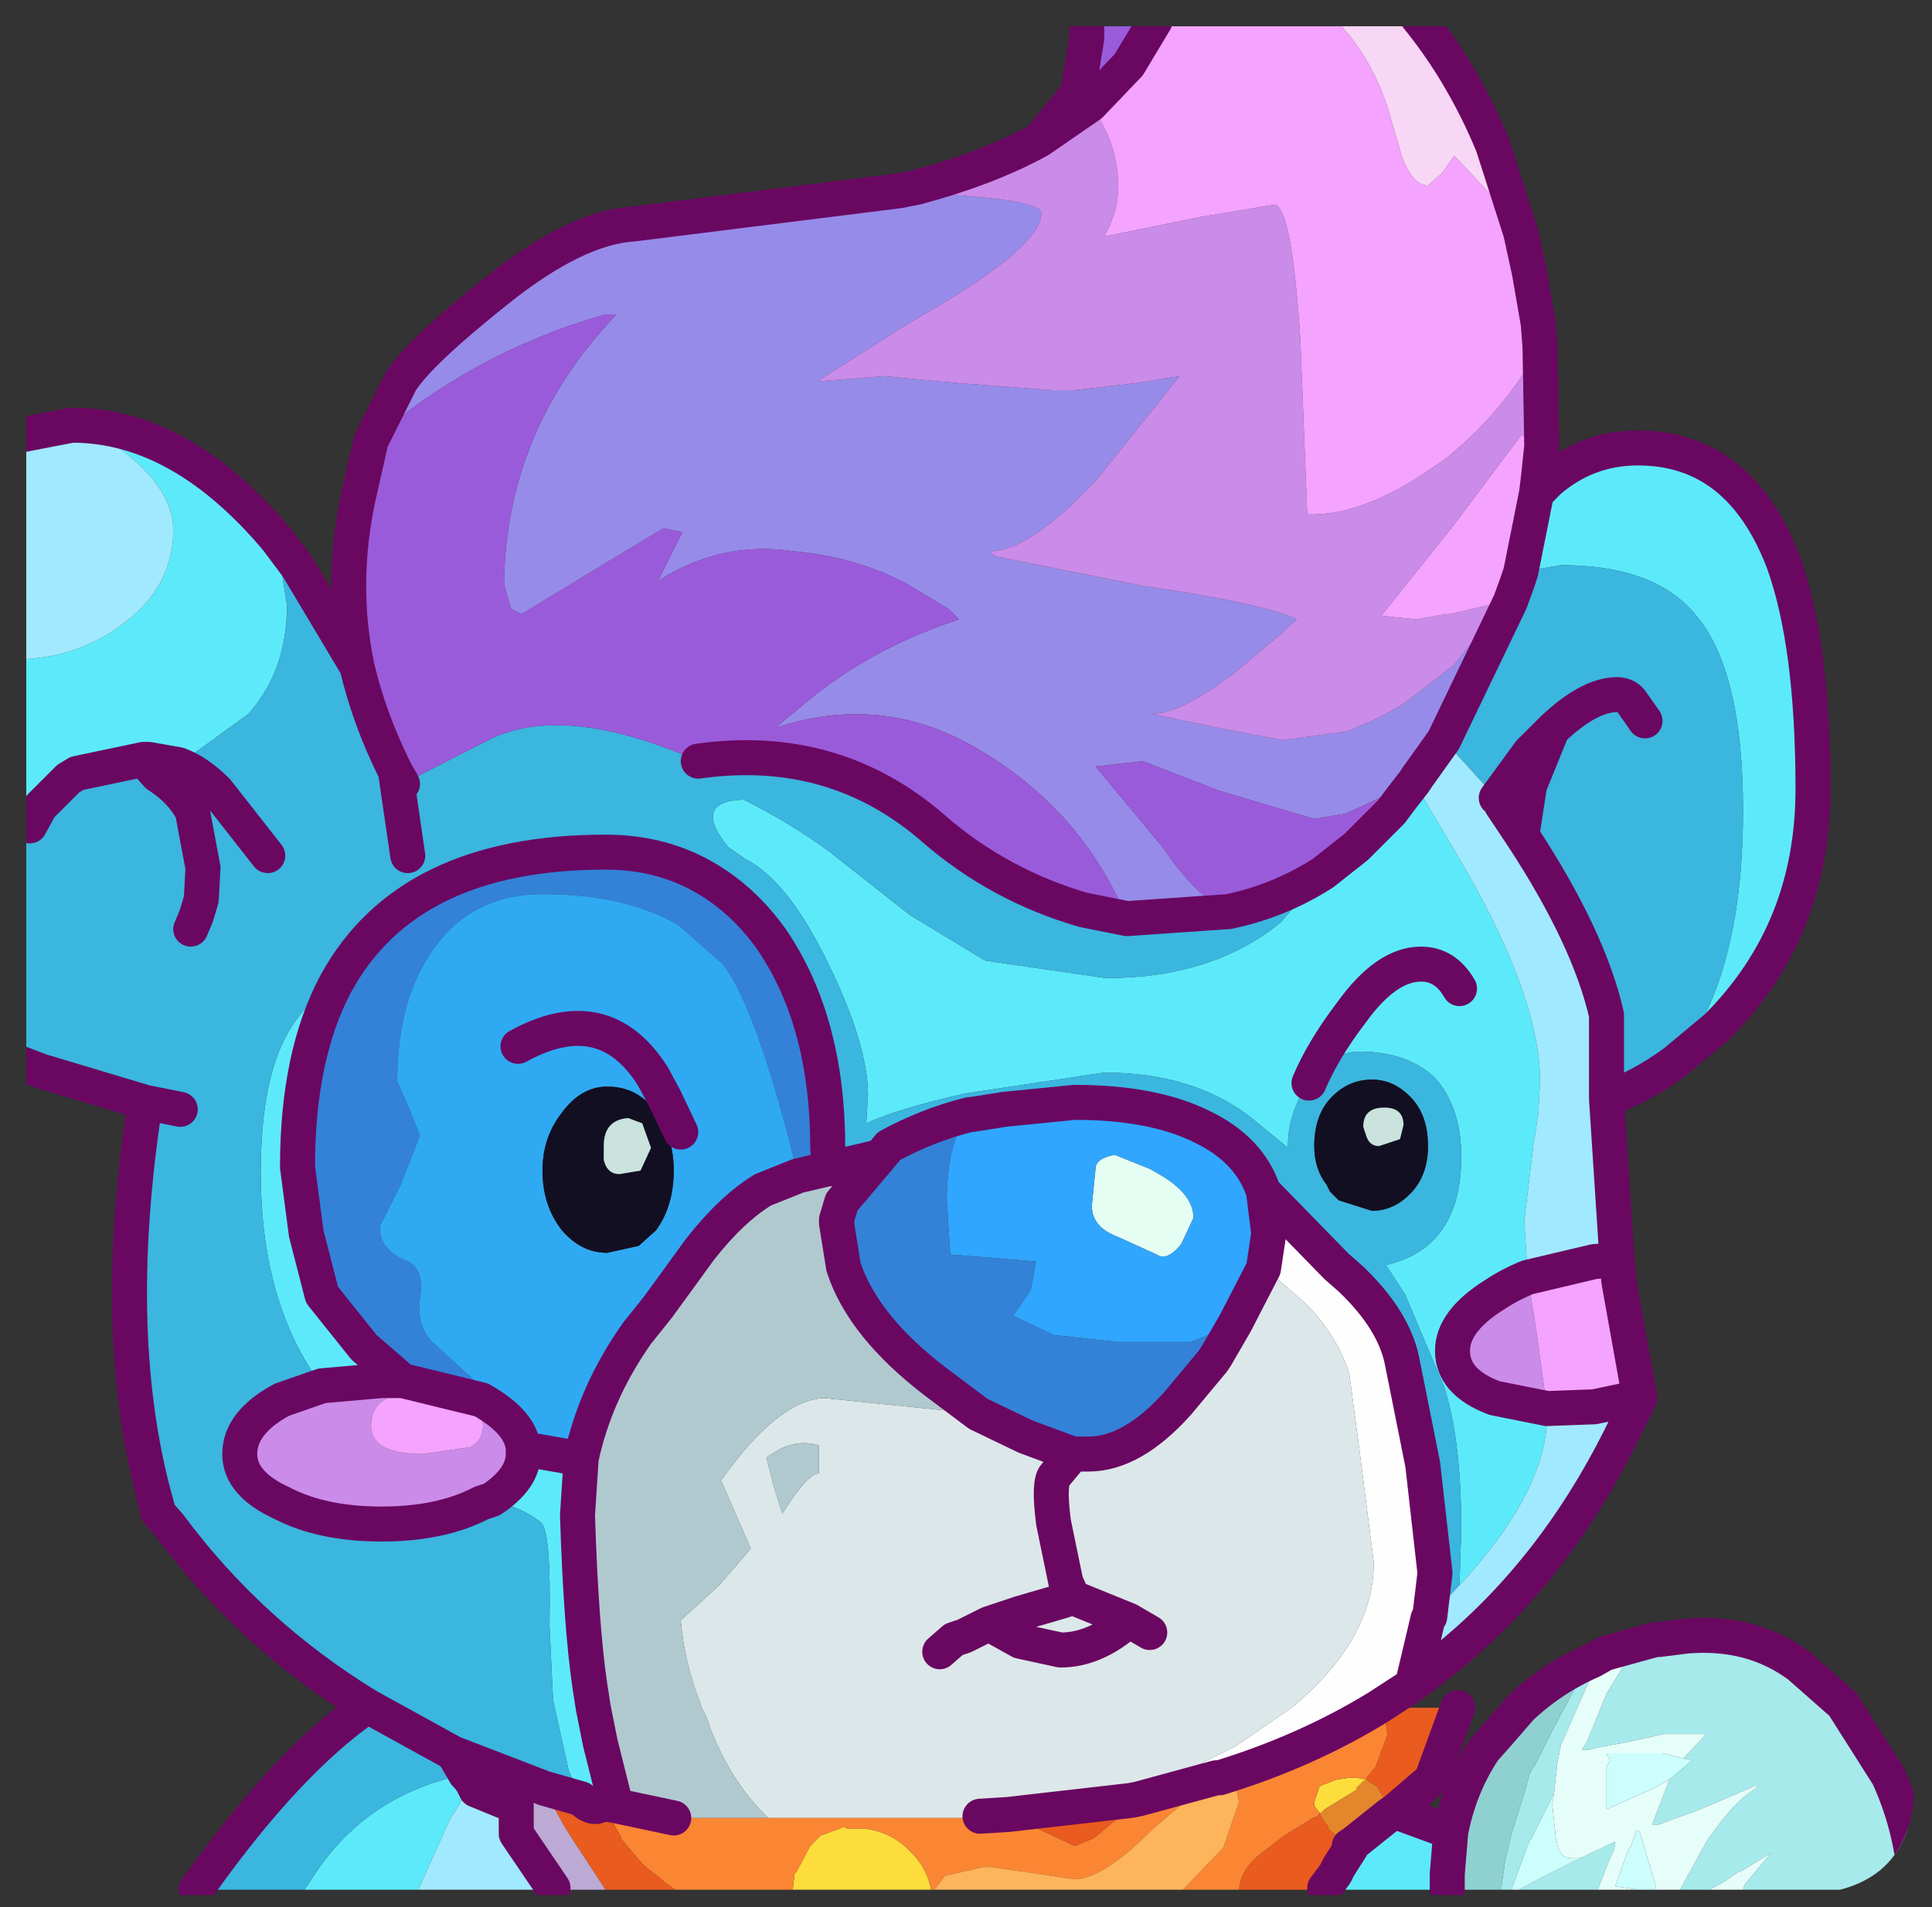 <?xml version="1.0" encoding="UTF-8" standalone="no"?>
<svg xmlns:ffdec="https://www.free-decompiler.com/flash" xmlns:xlink="http://www.w3.org/1999/xlink" ffdec:objectType="frame" height="54.5px" width="55.2px" xmlns="http://www.w3.org/2000/svg">
  <rect width="100%" height="100%" fill="#333333" stroke="none"/>
  <g transform="matrix(1.0, 0.0, 0.0, 1.0, 0.75, 0.75)">
    <clipPath id="clipPath0" transform="matrix(1.0, 0.0, 0.0, 1.0, 0.0, 0.0)">
      <path d="M50.5 0.0 Q53.95 0.0 53.95 3.3 L53.95 50.15 Q53.95 53.4 50.5 53.4 L3.3 53.4 Q0.0 53.4 0.0 50.15 L0.0 3.3 Q0.0 0.0 3.3 0.0 L50.5 0.0" fill="#000000" fill-rule="evenodd" stroke="none"/>
    </clipPath>
    <g clip-path="url(#clipPath0)">
      <use ffdec:characterId="2" height="54.5" transform="matrix(1.0, 0.0, 0.0, 1.0, -0.75, -0.75)" width="55.2" xlink:href="#shape1"/>
    </g>
    <use ffdec:characterId="3" height="53.4" transform="matrix(1.0, 0.0, 0.0, 1.0, 0.0, 0.0)" width="53.95" xlink:href="#shape2"/>
  </g>
  <defs>
    <g id="shape1" transform="matrix(1.0, 0.0, 0.0, 1.0, 0.75, 0.75)">
      <path d="M39.6 47.4 L38.6 48.05 Q36.55 49.3 34.1 50.05 L34.0 50.05 31.8 50.65 31.55 50.7 32.05 50.4 34.55 49.15 36.15 48.05 Q38.5 46.1 38.5 43.9 L38.1 40.75 37.8 38.5 Q37.45 37.4 36.55 36.5 L35.75 35.8 35.35 35.5 35.5 34.5 35.35 33.3 37.4 35.4 37.45 35.45 37.85 35.8 Q39.05 36.95 39.3 38.1 L39.9 41.1 40.25 44.2 40.1 45.45 40.05 45.5 39.85 46.35 39.6 47.4" fill="#ffffff" fill-rule="evenodd" stroke="none"/>
      <path d="M42.2 16.45 L42.6 15.9 42.4 16.45 40.5 20.4 39.75 21.45 39.6 21.55 39.1 21.85 37.7 22.5 36.8 22.65 34.1 21.85 31.9 21.0 30.55 21.15 32.5 23.5 Q33.4 24.85 34.35 25.3 L31.45 25.5 Q30.15 22.35 27.1 20.6 24.4 19.05 21.4 20.05 L22.55 19.1 Q24.35 17.7 26.65 16.95 L26.35 16.65 25.1 15.9 Q23.65 15.15 21.9 15.0 19.85 14.7 18.05 15.85 L18.75 14.45 18.2 14.35 16.95 15.1 14.15 16.8 13.85 16.65 13.65 15.95 Q13.7 11.55 16.85 8.25 L16.5 8.25 Q12.8 9.3 9.85 11.85 L10.7 10.15 Q11.25 9.3 13.45 7.55 15.7 5.75 17.35 5.65 L24.95 4.7 25.45 4.6 25.3 4.7 26.05 4.8 Q29.0 4.95 29.0 5.35 29.0 6.2 26.3 7.85 L24.95 8.65 22.6 10.15 24.5 10.0 26.65 10.2 29.3 10.4 29.95 10.4 31.7 10.2 32.95 10.0 30.55 13.0 Q28.6 15.05 27.5 15.0 L27.7 15.15 31.95 16.0 Q35.4 16.5 36.3 16.95 L35.75 17.45 34.55 18.45 Q33.0 19.65 32.15 19.65 L34.05 20.05 35.9 20.4 37.75 20.15 38.2 19.95 38.55 19.8 39.3 19.4 40.8 18.25 42.2 16.45" fill="#988cea" fill-rule="evenodd" stroke="none"/>
      <path d="M30.4 2.25 L30.5 2.4 Q31.2 3.4 31.2 4.6 31.2 5.3 30.8 6.0 L30.85 6.0 33.55 5.45 35.65 5.1 Q36.15 5.1 36.4 8.9 L36.6 13.95 Q38.2 14.0 40.2 12.6 L40.5 12.4 Q42.2 11.05 43.25 9.15 L43.3 12.0 Q42.95 11.7 42.7 11.7 L40.9 14.1 40.75 14.3 38.75 16.8 38.75 16.85 39.7 16.95 40.55 16.8 40.65 16.8 42.2 16.45 40.8 18.25 39.3 19.4 38.55 19.8 38.2 19.95 37.75 20.15 35.9 20.4 34.05 20.05 32.15 19.65 Q33.0 19.65 34.55 18.45 L35.75 17.45 36.3 16.95 Q35.4 16.5 31.95 16.0 L27.7 15.15 27.5 15.0 Q28.6 15.05 30.55 13.0 L32.95 10.0 31.7 10.2 29.95 10.4 29.3 10.4 26.65 10.2 24.5 10.0 22.6 10.15 24.95 8.65 26.3 7.85 Q29.0 6.2 29.0 5.35 29.0 4.95 26.05 4.8 L25.3 4.7 25.45 4.6 Q27.5 4.05 28.95 3.25 L30.4 2.25 M42.9 35.75 L43.15 37.3 43.45 39.5 41.95 39.2 Q40.75 38.75 40.75 37.85 40.75 37.0 41.95 36.25 42.4 35.95 42.9 35.75 M10.75 38.7 L13.0 39.25 Q14.15 39.9 14.2 40.65 L14.2 40.8 Q14.2 41.5 13.3 42.1 L13.0 42.2 Q11.85 42.8 10.15 42.8 8.45 42.8 7.3 42.2 6.1 41.65 6.1 40.8 6.1 39.9 7.3 39.25 L8.45 38.85 10.15 38.7 10.75 38.7 M12.7 40.6 Q13.05 40.4 13.05 40.0 13.05 39.2 11.45 39.05 9.85 38.95 9.85 40.0 9.85 40.8 11.35 40.8 L12.7 40.6" fill="#cc8cea" fill-rule="evenodd" stroke="none"/>
      <path d="M42.7 15.6 L43.15 13.35 43.5 13.0 Q44.6 12.05 46.05 12.05 48.95 12.05 50.2 15.3 51.05 17.65 51.05 21.8 51.05 25.85 48.3 28.6 L47.1 29.6 Q49.05 27.25 49.05 22.4 49.05 18.55 47.8 16.95 46.65 15.4 43.85 15.4 L42.7 15.6 M39.1 51.0 L39.2 51.05 40.7 51.6 40.6 52.8 40.6 53.25 37.7 53.25 37.4 52.8 37.5 52.6 37.85 52.05 37.85 52.0 37.95 51.9 38.95 51.1 39.1 51.0 M11.2 53.25 L7.95 53.25 8.35 52.65 Q9.85 50.5 12.55 49.95 L12.65 50.05 12.75 50.2 12.1 51.25 11.2 53.25 M0.4 29.85 L-0.25 29.6 -0.25 29.3 0.4 29.85 M-0.25 22.7 L-0.25 18.1 Q1.5 18.05 2.8 17.05 4.2 16.0 4.2 14.4 4.2 13.2 2.65 12.05 L1.4 11.4 Q4.45 11.45 7.15 14.65 L7.45 16.55 Q7.45 18.4 6.35 19.65 L4.35 21.1 3.5 20.95 3.35 20.95 1.45 21.35 1.2 21.5 0.4 22.3 -0.25 22.7 M39.65 21.6 L41.1 24.05 Q43.25 27.8 43.25 30.15 L43.2 31.1 43.05 32.05 42.8 34.15 42.9 35.75 Q42.4 35.95 41.95 36.25 40.75 37.0 40.75 37.85 40.75 38.75 41.95 39.2 L43.45 39.5 43.45 39.7 Q43.45 41.85 40.95 44.55 L41.0 42.95 Q41.0 40.35 40.5 38.85 L39.4 36.25 38.85 35.4 Q41.0 34.9 41.0 32.3 41.0 30.9 40.25 30.05 39.45 29.3 38.1 29.3 37.25 29.3 36.65 30.2 L36.55 30.3 Q36.05 31.15 36.05 31.95 L36.05 32.05 34.95 31.15 Q33.3 29.9 30.8 29.9 L26.8 30.5 Q24.85 30.95 24.0 31.35 L24.05 30.55 Q24.05 29.1 22.9 26.75 21.75 24.4 20.55 23.8 L20.05 23.45 Q19.0 22.15 20.5 22.1 21.8 22.75 22.9 23.55 L25.25 25.4 27.4 26.7 30.85 27.2 Q33.9 27.2 35.85 25.6 L37.05 24.2 38.0 23.45 39.0 22.45 39.3 22.05 39.65 21.6 M40.95 27.5 Q40.55 26.8 39.85 26.8 38.85 26.8 37.85 28.2 37.05 29.25 36.65 30.2 37.05 29.25 37.85 28.2 38.85 26.8 39.85 26.8 40.55 26.8 40.95 27.5 M8.85 27.35 Q7.75 29.4 7.75 32.6 L8.0 34.5 8.45 36.25 9.65 37.75 10.75 38.7 10.15 38.7 8.45 38.85 Q6.7 36.5 6.7 32.75 6.7 30.65 7.2 29.35 7.7 28.05 8.85 27.35 M14.2 40.65 L15.35 40.85 15.85 40.95 15.85 41.0 15.75 42.55 Q15.85 45.7 16.1 47.4 L16.2 48.05 16.4 49.05 16.85 50.85 16.55 50.8 16.45 50.8 Q16.2 51.0 15.85 50.65 L15.5 49.85 15.1 48.05 15.05 47.8 14.95 45.7 Q15.0 42.95 14.7 42.75 14.2 42.35 13.3 42.1 14.2 41.5 14.2 40.8 L14.2 40.65 M37.8 52.0 L37.95 51.9 37.85 52.0 37.85 52.05 37.8 52.0" fill="#5cebfb" fill-rule="evenodd" stroke="none"/>
      <path d="M42.6 15.9 L42.7 15.6 43.85 15.4 Q46.65 15.4 47.8 16.95 49.05 18.55 49.05 22.4 49.05 27.25 47.1 29.6 46.15 30.3 45.15 30.65 L45.15 28.25 Q44.65 26.05 42.75 23.15 L42.15 22.25 42.0 22.05 40.5 20.4 42.4 16.45 42.6 15.9 M37.7 53.25 L37.1 53.25 37.1 53.2 37.25 53.0 37.4 52.8 37.7 53.25 M7.95 53.25 L4.85 53.25 5.0 53.05 Q7.5 49.55 9.75 48.0 6.4 45.95 4.1 42.85 L3.75 42.45 3.75 42.35 Q2.35 37.5 3.4 30.75 L0.4 29.85 -0.25 29.3 -0.25 22.7 0.4 22.3 1.0 21.7 1.2 21.5 1.45 21.35 3.35 20.95 3.5 20.95 4.35 21.1 6.35 19.65 Q7.45 18.4 7.45 16.55 L7.15 14.65 7.75 15.45 9.45 18.3 Q9.8 19.8 10.55 21.3 L10.75 21.65 13.3 20.35 Q15.45 19.35 19.2 21.0 23.1 20.45 25.95 22.95 27.8 24.55 30.2 25.25 L31.45 25.5 34.35 25.3 Q35.8 25.0 37.05 24.2 L35.85 25.6 Q33.9 27.2 30.85 27.2 L27.4 26.7 25.25 25.4 22.9 23.55 Q21.8 22.75 20.5 22.1 19.0 22.15 20.05 23.45 L20.55 23.8 Q21.75 24.4 22.9 26.75 24.05 29.1 24.05 30.55 L24.0 31.35 Q24.85 30.95 26.8 30.5 L30.8 29.9 Q33.3 29.9 34.95 31.15 L36.05 32.05 36.05 31.95 Q36.05 31.15 36.55 30.3 L36.65 30.2 Q37.25 29.3 38.1 29.3 39.45 29.3 40.25 30.05 41.0 30.9 41.0 32.3 41.0 34.9 38.85 35.4 L39.4 36.25 40.5 38.85 Q41.0 40.35 41.0 42.95 L40.95 44.55 40.1 45.45 40.25 44.2 39.9 41.1 39.3 38.1 Q39.05 36.95 37.85 35.8 L37.45 35.45 37.4 35.4 35.35 33.3 Q34.95 32.1 33.6 31.45 32.2 30.75 29.95 30.75 L27.95 30.95 27.0 31.1 26.95 31.1 Q25.75 31.4 24.65 32.0 L24.4 32.3 23.55 32.5 22.95 32.65 22.9 32.05 Q22.9 28.45 21.3 26.1 20.45 24.9 19.25 24.25 18.05 23.6 16.55 23.6 10.9 23.6 8.85 27.35 7.7 28.05 7.2 29.35 6.7 30.65 6.7 32.75 6.7 36.5 8.45 38.85 L7.3 39.25 Q6.1 39.9 6.1 40.8 6.1 41.65 7.3 42.2 8.45 42.8 10.15 42.8 11.85 42.8 13.0 42.2 L13.3 42.1 Q14.2 42.35 14.7 42.75 15.0 42.95 14.95 45.7 L15.05 47.8 15.1 48.05 15.5 49.85 15.85 50.65 14.8 50.35 12.2 49.35 12.55 49.95 Q9.85 50.5 8.35 52.65 L7.95 53.25 M46.25 19.85 L45.9 19.35 Q45.75 19.1 45.45 19.1 44.65 19.1 43.6 20.1 L42.95 20.75 42.0 22.05 42.95 20.75 43.6 20.1 Q44.65 19.1 45.45 19.1 45.75 19.1 45.9 19.35 L46.25 19.85 M43.6 20.1 L42.95 21.7 42.75 23.0 42.75 23.15 42.75 23.0 42.95 21.7 43.6 20.1 M3.55 21.5 L3.5 21.4 3.5 21.55 3.55 21.5 M4.7 25.8 L4.85 25.45 5.0 24.95 5.05 24.05 4.75 22.45 Q4.45 21.85 3.75 21.4 L3.35 20.95 3.75 21.4 Q4.45 21.85 4.75 22.45 L5.05 24.05 5.0 24.95 4.85 25.45 4.7 25.8 M6.9 23.7 L5.45 21.85 Q4.9 21.3 4.35 21.1 4.9 21.3 5.45 21.85 L6.9 23.7 M0.1 22.85 L0.4 22.3 0.1 22.85 M10.9 23.7 L10.55 21.3 10.9 23.7 M4.4 30.95 L3.4 30.75 4.4 30.95 M9.75 48.0 L12.2 49.35 9.75 48.0 M38.45 30.1 Q37.75 30.1 37.25 30.65 36.8 31.15 36.8 32.0 36.8 32.65 37.15 33.1 L37.25 33.3 37.5 33.55 38.45 33.85 Q39.1 33.85 39.6 33.3 40.05 32.8 40.05 32.0 40.05 31.15 39.6 30.65 39.1 30.1 38.45 30.1" fill="#3bb7e0" fill-rule="evenodd" stroke="none"/>
      <path d="M21.2 51.2 Q20.15 50.2 19.55 48.65 L19.45 48.35 19.4 48.25 19.3 48.05 19.25 47.9 Q18.8 46.75 18.7 45.55 L19.8 44.55 20.7 43.5 19.85 41.55 20.15 41.15 Q21.6 39.25 22.8 39.2 L27.2 39.65 28.55 40.3 29.9 40.8 30.35 40.8 Q31.6 40.8 32.9 39.35 L33.9 38.15 34.0 38.0 34.55 37.05 35.35 35.5 35.75 35.8 36.55 36.5 Q37.45 37.4 37.8 38.5 L38.1 40.75 38.5 43.9 Q38.5 46.1 36.15 48.05 L34.55 49.15 32.05 50.4 31.55 50.7 28.05 51.1 27.25 51.15 27.0 51.2 26.9 51.2 21.2 51.2 M32.1 45.9 L31.5 45.55 29.9 44.9 29.7 44.45 29.35 42.75 Q29.2 41.6 29.4 41.4 L29.9 40.8 29.4 41.4 Q29.2 41.6 29.35 42.75 L29.7 44.45 29.9 44.9 31.5 45.55 32.1 45.9 M22.65 40.55 Q21.95 40.35 21.3 40.8 L21.15 40.9 21.35 41.7 21.6 42.5 21.9 42.05 Q22.4 41.35 22.65 41.35 L22.65 40.55 M26.1 46.45 L26.5 46.1 26.8 46.0 27.5 45.65 28.4 45.35 29.6 45.0 29.9 44.9 29.6 45.0 28.4 45.35 27.5 45.65 28.4 46.15 29.55 46.4 Q30.55 46.4 31.5 45.55 30.55 46.4 29.55 46.4 L28.4 46.15 27.5 45.65 26.8 46.0 26.5 46.1 26.1 46.45" fill="#dde8ea" fill-rule="evenodd" stroke="none"/>
      <path d="M22.05 32.85 L22.9 32.65 22.95 32.65 23.55 32.5 24.4 32.3 23.3 33.6 23.15 34.1 23.15 34.2 23.35 35.45 Q23.9 37.15 26.0 38.75 L27.2 39.65 22.8 39.2 Q21.6 39.25 20.15 41.15 L19.85 41.55 20.7 43.5 19.8 44.55 18.7 45.55 Q18.8 46.75 19.25 47.9 L19.3 48.05 19.4 48.25 19.45 48.35 19.55 48.65 Q20.15 50.2 21.2 51.2 L18.5 51.2 16.85 50.85 16.4 49.05 16.2 48.05 16.1 47.4 Q15.85 45.7 15.75 42.55 L15.85 41.0 15.85 40.95 Q16.25 39.05 17.45 37.35 L18.05 36.6 19.25 34.95 Q20.15 33.8 21.05 33.25 L22.05 32.85 M22.65 40.55 L22.65 41.35 Q22.4 41.35 21.9 42.05 L21.6 42.5 21.35 41.7 21.15 40.9 21.3 40.8 Q21.95 40.35 22.65 40.55" fill="#b1cad0" fill-rule="evenodd" stroke="none"/>
      <path d="M45.15 30.65 L45.45 35.25 44.8 35.3 42.9 35.75 42.8 34.15 43.05 32.05 43.2 31.1 43.25 30.15 Q43.25 27.8 41.1 24.05 L39.65 21.6 39.75 21.45 40.5 20.4 42.0 22.05 42.15 22.25 42.75 23.15 Q44.65 26.05 45.15 28.25 L45.15 30.65 M46.1 39.2 L45.75 39.9 Q43.75 44.1 40.5 46.7 L39.6 47.4 39.85 46.35 40.05 45.5 40.1 45.45 40.95 44.55 Q43.45 41.85 43.45 39.7 L43.45 39.5 44.8 39.45 45.75 39.25 46.1 39.2 M15.05 53.2 L15.05 53.25 11.2 53.25 12.1 51.25 12.75 50.2 12.85 50.4 13.95 50.85 14.0 50.85 14.0 51.65 14.95 53.05 15.05 53.2 M-0.25 18.1 L-0.25 11.7 1.3 11.4 1.4 11.4 2.65 12.05 Q4.2 13.2 4.2 14.4 4.2 16.0 2.8 17.05 1.5 18.05 -0.25 18.1 M3.55 21.5 L3.5 21.55 3.5 21.4 3.55 21.5 M1.2 21.5 L1.0 21.7 0.4 22.3 1.2 21.5" fill="#a2eaff" fill-rule="evenodd" stroke="none"/>
      <path d="M32.25 -0.25 L32.25 -0.15 31.5 1.1 30.4 2.25 28.95 3.25 30.05 1.9 30.05 1.85 30.3 0.35 30.3 -0.25 32.25 -0.25 M9.45 18.3 Q8.95 15.9 9.5 13.4 L9.85 11.85 Q12.8 9.3 16.5 8.25 L16.85 8.25 Q13.7 11.55 13.65 15.95 L13.85 16.65 14.15 16.8 16.95 15.1 18.2 14.35 18.75 14.45 18.05 15.85 Q19.85 14.7 21.9 15.0 23.65 15.15 25.1 15.9 L26.35 16.65 26.65 16.95 Q24.35 17.7 22.55 19.1 L21.4 20.05 Q24.4 19.05 27.1 20.6 30.15 22.35 31.45 25.5 L30.2 25.25 Q27.8 24.55 25.95 22.95 23.1 20.45 19.2 21.0 15.45 19.35 13.3 20.35 L10.75 21.65 10.55 21.3 Q9.8 19.8 9.45 18.3 M39.65 21.6 L39.3 22.05 39.0 22.45 38.0 23.45 37.05 24.2 Q35.8 25.0 34.35 25.3 33.4 24.85 32.5 23.5 L30.55 21.15 31.9 21.0 34.1 21.85 36.8 22.65 37.7 22.5 39.1 21.85 39.6 21.55 39.75 21.45 39.65 21.6" fill="#9b5bdb" fill-rule="evenodd" stroke="none"/>
      <path d="M44.75 46.7 L45.1 46.5 44.6 47.4 43.9 49.0 43.85 49.1 43.75 49.6 43.65 50.5 43.0 51.8 42.95 51.85 42.45 53.2 42.45 53.25 42.15 53.25 42.15 53.15 42.25 52.45 42.4 51.8 42.45 51.6 42.8 50.5 42.95 49.95 43.05 49.75 43.1 49.7 43.4 49.1 43.55 48.8 44.35 47.3 44.4 47.3 44.75 46.7 M46.0 46.25 L46.55 46.1 46.65 46.1 47.45 46.0 Q49.3 45.85 50.65 46.85 L51.9 47.95 53.2 50.0 Q53.8 51.3 53.95 52.75 L53.95 52.9 53.1 53.25 49.05 53.25 49.1 53.1 49.85 52.2 48.95 52.75 48.9 52.75 48.55 53.0 48.1 53.25 47.25 53.25 48.05 51.8 48.35 51.4 Q48.9 50.65 49.5 50.3 L49.35 50.3 47.95 50.9 47.7 51.0 46.6 51.4 46.45 51.4 46.95 50.1 47.6 49.55 47.35 49.5 48.0 48.8 46.8 48.8 45.65 49.05 45.1 49.15 44.85 49.2 44.65 49.25 44.45 49.25 44.6 49.0 45.15 47.65 46.0 46.25 M44.9 53.25 L42.65 53.25 43.3 52.9 43.8 52.65 44.4 52.35 Q44.8 52.15 45.35 51.9 L45.4 51.9 45.4 51.95 45.35 52.15 45.25 52.35 44.9 53.25" fill="#a7ebed" fill-rule="evenodd" stroke="none"/>
      <path d="M45.1 46.5 L46.0 46.25 45.15 47.65 44.6 49.0 44.45 49.25 44.65 49.25 44.85 49.2 45.1 49.15 45.65 49.05 46.8 48.8 48.0 48.8 47.35 49.5 46.75 49.35 45.15 49.35 45.25 49.55 45.15 49.75 45.15 50.95 46.5 50.35 46.95 50.1 46.45 51.4 46.6 51.4 47.7 51.0 47.95 50.9 49.35 50.3 49.5 50.3 Q48.9 50.65 48.35 51.4 L48.05 51.8 47.25 53.25 46.55 53.25 46.55 53.1 46.1 51.6 46.0 51.55 45.85 52.0 45.8 52.05 45.7 52.3 45.4 53.15 46.05 53.25 44.9 53.25 45.25 52.35 45.35 52.15 45.4 51.95 45.4 51.9 45.35 51.9 Q44.8 52.15 44.4 52.35 L44.15 52.35 Q43.85 52.35 43.75 52.0 L43.7 51.75 43.6 50.8 43.65 50.5 43.75 49.6 43.85 49.1 43.9 49.0 44.6 47.4 45.1 46.5 M53.95 52.9 L53.95 53.25 53.1 53.25 53.95 52.9 M49.05 53.25 L48.1 53.25 48.55 53.0 48.9 52.75 48.95 52.75 49.85 52.2 49.1 53.1 49.05 53.25" fill="#e7fffa" fill-rule="evenodd" stroke="none"/>
      <path d="M46.55 53.25 L46.05 53.25 45.4 53.15 45.7 52.3 45.8 52.05 45.85 52.0 46.0 51.55 46.1 51.6 46.55 53.1 46.55 53.25 M42.65 53.25 L42.45 53.25 42.45 53.2 42.95 51.85 43.0 51.8 43.65 50.5 43.6 50.8 43.7 51.75 43.75 52.0 Q43.85 52.35 44.15 52.35 L44.4 52.35 43.8 52.65 43.3 52.9 42.65 53.25 M47.35 49.5 L47.6 49.55 46.95 50.1 46.5 50.35 45.15 50.95 45.15 49.75 45.25 49.55 45.15 49.35 46.75 49.35 47.35 49.5" fill="#cdfffe" fill-rule="evenodd" stroke="none"/>
      <path d="M40.7 51.6 Q40.95 50.3 41.65 49.25 L42.05 48.8 42.7 48.05 Q43.6 47.2 44.75 46.7 L44.4 47.3 44.35 47.3 43.55 48.8 43.4 49.1 43.1 49.7 43.05 49.75 42.95 49.95 42.8 50.5 42.45 51.6 42.4 51.8 42.25 52.45 42.15 53.15 42.15 53.25 40.6 53.25 40.6 52.8 40.7 51.6" fill="#90d2d2" fill-rule="evenodd" stroke="none"/>
      <path d="M25.85 53.25 L21.9 53.25 21.95 52.8 22.0 52.75 22.4 52.0 22.7 51.7 23.25 51.5 23.35 51.45 23.45 51.5 23.7 51.5 23.9 51.5 23.95 51.5 Q24.7 51.6 25.2 52.1 L25.3 52.2 Q25.75 52.65 25.85 53.25 M38.3 50.1 L38.2 50.15 38.0 50.35 38.0 50.4 37.1 50.95 37.0 51.05 36.95 51.05 36.8 50.85 36.8 50.75 36.9 50.45 36.95 50.3 37.05 50.25 37.45 50.1 37.8 50.05 38.0 50.05 38.3 50.1" fill="#fede3b" fill-rule="evenodd" stroke="none"/>
      <path d="M38.6 48.05 L38.75 48.05 38.9 48.8 38.55 49.75 38.5 49.8 38.3 50.05 38.3 50.1 38.0 50.05 37.8 50.05 37.45 50.1 37.05 50.25 36.95 50.3 36.9 50.45 36.8 50.75 36.8 50.85 36.95 51.05 36.9 51.15 36.75 51.2 36.6 51.3 35.95 51.7 35.3 52.2 Q34.7 52.65 34.65 53.25 L33.05 53.25 34.2 52.05 34.65 50.75 34.55 50.25 34.1 50.15 Q33.85 50.15 33.45 50.45 L32.55 51.2 32.15 51.55 Q30.75 52.95 29.95 52.95 L28.6 52.75 27.55 52.6 27.35 52.6 26.25 52.85 25.95 53.25 25.85 53.25 Q25.75 52.65 25.3 52.2 L25.2 52.1 Q24.7 51.6 23.95 51.5 L23.9 51.5 23.7 51.5 23.45 51.5 23.35 51.45 23.25 51.5 22.7 51.7 22.4 52.0 22.0 52.75 21.95 52.8 21.9 53.25 18.55 53.25 18.25 53.05 18.15 52.95 17.7 52.6 17.6 52.5 17.0 51.8 17.0 51.75 16.8 51.4 16.75 51.25 16.55 50.8 16.85 50.85 18.5 51.2 21.2 51.2 26.9 51.2 27.0 51.2 27.25 51.15 28.05 51.1 29.95 52.0 30.45 51.8 30.6 51.7 31.55 50.9 31.8 50.65 34.0 50.05 34.1 50.05 Q36.55 49.3 38.6 48.05" fill="#fb8734" fill-rule="evenodd" stroke="none"/>
      <path d="M38.75 48.05 L40.9 48.05 40.15 50.1 39.1 51.0 38.95 51.1 38.95 50.9 38.65 50.4 38.65 50.35 38.35 50.15 38.3 50.1 38.3 50.05 38.5 49.8 38.55 49.75 38.9 48.8 38.75 48.05 M37.1 53.25 L34.65 53.25 Q34.7 52.65 35.3 52.2 L35.95 51.7 36.6 51.3 36.75 51.2 36.9 51.15 36.95 51.05 37.05 51.25 37.2 51.45 37.2 51.5 37.25 51.55 37.8 52.0 37.85 52.05 37.5 52.6 37.4 52.8 37.25 53.0 37.1 53.2 37.1 53.25 M18.55 53.25 L16.55 53.25 15.6 51.8 15.35 51.4 15.05 50.85 14.85 50.45 14.8 50.35 15.85 50.65 Q16.2 51.0 16.45 50.8 L16.55 50.8 16.75 51.25 16.8 51.4 17.0 51.75 17.0 51.8 17.6 52.5 17.7 52.6 18.15 52.95 18.25 53.05 18.55 53.25 M28.05 51.1 L31.55 50.7 31.8 50.65 31.55 50.9 30.6 51.7 30.45 51.8 29.95 52.0 28.05 51.1" fill="#ea5b1e" fill-rule="evenodd" stroke="none"/>
      <path d="M33.05 53.25 L25.95 53.25 26.25 52.85 27.35 52.6 27.55 52.6 28.6 52.75 29.95 52.95 Q30.75 52.95 32.15 51.55 L32.55 51.2 33.45 50.45 Q33.85 50.15 34.1 50.15 L34.55 50.25 34.65 50.75 34.2 52.05 33.05 53.25" fill="#ffb55b" fill-rule="evenodd" stroke="none"/>
      <path d="M38.3 50.1 L38.35 50.15 38.65 50.35 38.65 50.4 38.95 50.9 38.95 51.1 37.95 51.9 37.8 52.0 37.25 51.55 37.2 51.5 37.2 51.45 37.05 51.25 36.95 51.05 37.0 51.05 37.1 50.95 38.0 50.4 38.0 50.35 38.2 50.15 38.3 50.1" fill="#e5872c" fill-rule="evenodd" stroke="none"/>
      <path d="M16.55 53.25 L15.1 53.25 15.05 53.2 14.95 53.05 14.0 51.65 14.0 50.85 13.95 50.85 12.85 50.4 12.75 50.2 12.65 50.05 12.55 49.95 12.2 49.35 14.8 50.35 14.85 50.45 15.05 50.85 15.35 51.4 15.6 51.8 16.55 53.25" fill="#bdaad5" fill-rule="evenodd" stroke="none"/>
      <path d="M30.45 33.65 L30.55 32.65 Q30.55 32.35 31.1 32.25 L32.1 32.65 32.45 32.85 Q33.35 33.4 33.35 34.05 L33.0 34.8 Q32.6 35.3 32.3 35.1 L31.2 34.6 Q30.4 34.3 30.45 33.65" fill="#e5fff5" fill-rule="evenodd" stroke="none"/>
      <path d="M27.0 31.1 L27.95 30.95 29.95 30.75 Q32.2 30.75 33.6 31.45 34.95 32.1 35.35 33.3 L35.5 34.5 35.35 35.5 34.55 37.05 33.65 37.45 33.25 37.6 31.2 37.6 29.35 37.4 28.2 36.85 28.7 36.1 28.85 35.3 27.05 35.15 26.4 35.1 26.3 33.55 Q26.3 32.4 26.6 31.65 L27.0 31.1 M30.45 33.65 Q30.4 34.3 31.2 34.6 L32.3 35.1 Q32.6 35.3 33.0 34.8 L33.35 34.05 Q33.35 33.4 32.45 32.85 L32.1 32.65 31.1 32.25 Q30.55 32.35 30.55 32.65 L30.45 33.65" fill="#30a7ff" fill-rule="evenodd" stroke="none"/>
      <path d="M8.85 27.35 Q10.9 23.6 16.55 23.6 18.05 23.6 19.25 24.25 20.45 24.9 21.3 26.1 22.9 28.45 22.9 32.05 L22.95 32.65 22.9 32.65 22.05 32.85 Q20.9 28.1 19.9 26.8 L18.65 25.7 Q17.15 24.8 14.75 24.8 12.75 24.8 11.65 26.35 10.6 27.8 10.6 30.15 L10.95 30.95 11.25 31.7 10.7 33.1 10.1 34.3 Q10.1 34.95 10.8 35.25 11.4 35.45 11.25 36.35 11.15 37.05 11.55 37.55 L12.7 38.6 14.75 40.55 15.35 40.85 14.2 40.65 Q14.15 39.9 13.0 39.25 L10.75 38.7 9.65 37.75 8.45 36.25 8.0 34.5 7.75 32.6 Q7.75 29.4 8.85 27.35 M24.4 32.3 L24.65 32.0 Q25.75 31.4 26.95 31.1 L27.0 31.1 26.6 31.65 Q26.3 32.4 26.3 33.55 L26.4 35.1 27.05 35.15 28.85 35.3 28.7 36.1 28.2 36.85 29.35 37.4 31.2 37.6 33.25 37.6 33.65 37.45 34.55 37.05 34.0 38.0 33.9 38.15 32.9 39.35 Q31.6 40.8 30.35 40.8 L29.9 40.8 28.55 40.3 27.2 39.65 26.0 38.75 Q23.9 37.15 23.35 35.45 L23.15 34.2 23.15 34.1 23.3 33.6 24.4 32.3" fill="#3383d9" fill-rule="evenodd" stroke="none"/>
      <path d="M32.25 -0.15 L32.25 -0.25 37.35 -0.25 37.4 -0.2 Q38.5 0.95 38.95 2.5 L39.3 3.7 Q39.6 4.55 40.05 4.55 L40.45 4.2 40.8 3.7 42.4 5.4 42.7 5.9 42.95 7.05 43.2 8.5 43.25 9.15 Q42.2 11.05 40.5 12.4 L40.2 12.6 Q38.2 14.0 36.6 13.95 L36.4 8.9 Q36.15 5.1 35.65 5.1 L33.55 5.45 30.85 6.0 30.8 6.0 Q31.2 5.3 31.2 4.6 31.2 3.4 30.5 2.4 L30.4 2.25 31.5 1.1 32.25 -0.15 M42.2 16.45 L40.65 16.8 40.55 16.8 39.7 16.95 38.75 16.85 38.75 16.8 40.75 14.3 40.9 14.1 42.7 11.7 Q42.95 11.7 43.3 12.0 L43.2 12.95 43.15 13.35 42.7 15.6 42.6 15.9 42.2 16.45 M45.45 35.25 L45.5 35.85 46.1 39.2 45.75 39.25 44.8 39.45 43.45 39.5 43.15 37.3 42.9 35.75 44.8 35.3 45.45 35.25 M12.7 40.6 L11.35 40.8 Q9.85 40.8 9.85 40.0 9.85 38.95 11.45 39.05 13.05 39.2 13.05 40.0 13.05 40.4 12.7 40.6" fill="#f5a4ff" fill-rule="evenodd" stroke="none"/>
      <path d="M15.35 40.85 L14.75 40.55 12.7 38.6 11.55 37.55 Q11.15 37.05 11.25 36.35 11.4 35.45 10.8 35.25 10.1 34.95 10.1 34.3 L10.7 33.1 11.25 31.7 10.95 30.95 10.6 30.15 Q10.6 27.8 11.65 26.35 12.75 24.8 14.75 24.8 17.15 24.8 18.65 25.7 L19.9 26.8 Q20.9 28.1 22.05 32.85 L21.05 33.25 Q20.15 33.8 19.25 34.95 L18.05 36.6 17.45 37.35 Q16.25 39.05 15.85 40.95 L15.35 40.85 M18.7 31.6 L18.25 30.65 17.9 30.0 Q16.5 27.8 14.05 29.15 16.5 27.8 17.9 30.0 L18.25 30.65 18.7 31.6 M17.7 30.7 Q17.25 30.3 16.6 30.3 15.85 30.3 15.3 31.05 14.75 31.75 14.75 32.7 14.75 33.7 15.3 34.4 15.85 35.05 16.6 35.05 L17.5 34.85 18.0 34.4 Q18.5 33.7 18.5 32.7 18.5 31.75 18.0 31.05 L17.7 30.7" fill="#2fabf3" fill-rule="evenodd" stroke="none"/>
      <path d="M42.7 5.9 L42.4 5.4 40.8 3.7 40.45 4.2 40.05 4.55 Q39.6 4.55 39.3 3.7 L38.95 2.5 Q38.5 0.95 37.4 -0.2 L37.35 -0.25 39.75 -0.25 Q41.05 1.35 41.9 3.4 L42.7 5.9" fill="#f9d7f7" fill-rule="evenodd" stroke="none"/>
      <path d="M17.7 30.7 L18.0 31.05 Q18.5 31.75 18.5 32.7 18.5 33.7 18.0 34.4 L17.5 34.85 16.6 35.05 Q15.85 35.05 15.3 34.4 14.75 33.7 14.75 32.7 14.75 31.75 15.3 31.05 15.85 30.3 16.6 30.3 17.25 30.3 17.7 30.7 M17.6 31.35 L17.2 31.2 Q16.5 31.25 16.5 32.0 L16.5 32.4 Q16.6 32.8 16.95 32.8 L17.55 32.7 17.85 32.05 17.6 31.35 M38.45 30.1 Q39.1 30.1 39.6 30.65 40.05 31.15 40.05 32.0 40.05 32.8 39.6 33.3 39.1 33.85 38.45 33.85 L37.5 33.55 37.25 33.3 37.15 33.1 Q36.8 32.65 36.8 32.0 36.8 31.15 37.25 30.65 37.75 30.1 38.45 30.1 M38.3 31.75 Q38.4 32.0 38.65 32.0 L39.25 31.8 39.35 31.4 Q39.35 30.9 38.8 30.9 38.2 30.9 38.2 31.45 L38.3 31.75" fill="#120f22" fill-rule="evenodd" stroke="none"/>
      <path d="M17.6 31.35 L17.85 32.05 17.55 32.7 16.95 32.8 Q16.6 32.8 16.5 32.4 L16.5 32.0 Q16.5 31.25 17.2 31.2 L17.6 31.35 M38.3 31.75 L38.2 31.45 Q38.2 30.9 38.8 30.9 39.35 30.9 39.35 31.4 L39.25 31.8 38.65 32.0 Q38.4 32.0 38.3 31.75" fill="#cbe4de" fill-rule="evenodd" stroke="none"/>
      <path d="M32.25 -0.15 L31.5 1.1 30.4 2.25 28.95 3.25 30.05 1.9 30.05 1.85 30.3 0.35 30.3 -0.25 M43.25 9.15 L43.2 8.5 42.95 7.05 42.7 5.9 41.9 3.4 Q41.05 1.35 39.75 -0.25 M42.6 15.9 L42.7 15.6 43.15 13.35 43.2 12.95 43.3 12.0 43.25 9.15 M43.15 13.35 L43.5 13.0 Q44.6 12.05 46.05 12.05 48.95 12.05 50.2 15.3 51.05 17.65 51.05 21.8 51.05 25.85 48.3 28.6 L47.1 29.6 Q46.15 30.3 45.15 30.65 L45.45 35.25 45.5 35.85 46.1 39.2 45.75 39.9 Q43.75 44.1 40.5 46.7 L39.6 47.4 38.6 48.05 Q36.55 49.3 34.1 50.05 L34.0 50.05 31.8 50.65 31.55 50.7 28.05 51.1 27.25 51.15 M40.9 48.05 L40.15 50.1 39.1 51.0 39.2 51.05 40.7 51.6 Q40.95 50.3 41.65 49.25 L42.05 48.8 42.7 48.05 Q43.6 47.2 44.75 46.7 L45.1 46.5 46.0 46.25 46.55 46.1 46.65 46.1 47.45 46.0 Q49.3 45.85 50.65 46.85 L51.9 47.95 53.2 50.0 Q53.8 51.3 53.95 52.75 L53.95 52.9 53.95 53.25 M4.85 53.25 L5.0 53.05 Q7.5 49.55 9.75 48.0 6.4 45.95 4.1 42.85 L3.75 42.45 3.75 42.35 Q2.35 37.5 3.4 30.75 L0.4 29.85 -0.25 29.6 M-0.25 11.7 L1.3 11.4 1.4 11.4 Q4.45 11.45 7.15 14.65 L7.75 15.45 9.45 18.3 Q8.95 15.9 9.5 13.4 L9.85 11.85 10.7 10.15 Q11.25 9.3 13.45 7.55 15.7 5.75 17.35 5.65 L24.95 4.7 25.45 4.6 Q27.5 4.05 28.95 3.25 M42.6 15.9 L42.4 16.45 40.5 20.4 39.75 21.45 39.65 21.6 39.3 22.05 39.0 22.45 38.0 23.45 37.05 24.2 Q35.8 25.0 34.35 25.3 L31.45 25.5 30.2 25.25 Q27.8 24.55 25.95 22.95 23.1 20.45 19.2 21.0 M42.0 22.05 L42.95 20.75 43.6 20.1 Q44.65 19.1 45.45 19.1 45.75 19.1 45.9 19.35 L46.25 19.85 M42.15 22.25 L42.75 23.15 42.75 23.0 42.95 21.7 43.6 20.1 M42.75 23.15 Q44.65 26.05 45.15 28.25 L45.15 30.65 M36.65 30.2 Q37.05 29.25 37.85 28.2 38.85 26.8 39.85 26.8 40.55 26.8 40.95 27.5 M45.45 35.25 L44.8 35.3 42.9 35.75 Q42.4 35.95 41.95 36.25 40.75 37.0 40.75 37.85 40.75 38.75 41.95 39.2 L43.45 39.5 44.8 39.45 45.75 39.25 46.1 39.2 M40.1 45.45 L40.05 45.5 39.85 46.35 39.6 47.4 M1.2 21.5 L1.45 21.35 3.35 20.95 3.5 20.95 4.35 21.1 Q4.9 21.3 5.45 21.85 L6.9 23.7 M3.35 20.95 L3.75 21.4 Q4.45 21.85 4.75 22.45 L5.05 24.05 5.0 24.95 4.85 25.45 4.7 25.8 M1.2 21.5 L0.4 22.3 0.1 22.85 M10.75 21.65 L10.55 21.3 10.9 23.7 M22.95 32.65 L22.9 32.05 Q22.9 28.45 21.3 26.1 20.45 24.9 19.25 24.25 18.05 23.6 16.55 23.6 10.9 23.6 8.85 27.35 7.75 29.4 7.75 32.6 L8.0 34.5 8.45 36.25 9.65 37.75 10.75 38.7 13.0 39.25 Q14.15 39.9 14.2 40.65 L15.35 40.85 15.85 40.95 Q16.25 39.05 17.45 37.35 L18.05 36.6 19.25 34.95 Q20.15 33.8 21.05 33.25 L22.05 32.85 22.9 32.65 22.95 32.65 23.55 32.5 24.4 32.3 24.65 32.0 Q25.75 31.4 26.95 31.1 L27.0 31.1 27.95 30.95 29.95 30.75 Q32.2 30.75 33.6 31.45 34.95 32.1 35.35 33.3 L37.4 35.4 37.45 35.45 37.85 35.8 Q39.05 36.95 39.3 38.1 L39.9 41.1 40.25 44.2 40.1 45.45 M10.55 21.3 Q9.8 19.8 9.45 18.3 M14.05 29.15 Q16.5 27.8 17.9 30.0 L18.25 30.65 18.7 31.6 M8.45 38.85 L10.15 38.7 10.75 38.7 M3.4 30.75 L4.4 30.95 M8.45 38.85 L7.3 39.25 Q6.1 39.9 6.1 40.8 6.1 41.65 7.3 42.2 8.45 42.8 10.15 42.8 11.85 42.8 13.0 42.2 L13.3 42.1 Q14.2 41.5 14.2 40.8 L14.2 40.65 M27.2 39.65 L26.0 38.75 Q23.9 37.15 23.35 35.45 L23.15 34.2 23.15 34.1 23.3 33.6 24.4 32.3 M16.85 50.85 L16.4 49.05 16.2 48.05 16.1 47.4 Q15.85 45.7 15.75 42.55 L15.85 41.0 15.85 40.95 M15.85 50.65 Q16.2 51.0 16.45 50.8 L16.55 50.8 16.85 50.85 18.5 51.2 M35.35 35.5 L34.55 37.05 34.0 38.0 33.9 38.15 32.9 39.35 Q31.6 40.8 30.35 40.8 L29.9 40.8 29.4 41.4 Q29.2 41.6 29.35 42.75 L29.7 44.45 29.9 44.9 31.5 45.55 32.1 45.9 M12.2 49.35 L9.75 48.0 M35.35 33.3 L35.5 34.5 35.35 35.5 M27.2 39.65 L28.55 40.3 29.9 40.8 M29.9 44.9 L29.6 45.0 28.4 45.35 27.5 45.65 28.4 46.15 29.55 46.4 Q30.55 46.4 31.5 45.55 M27.5 45.65 L26.8 46.0 26.5 46.1 26.1 46.45 M38.95 51.1 L39.1 51.0 M37.8 52.0 L37.95 51.9 38.95 51.1 M37.85 52.05 L37.85 52.0 37.95 51.9 M37.1 53.25 L37.1 53.2 37.25 53.0 37.4 52.8 37.5 52.6 37.85 52.05 M15.05 53.2 L14.95 53.05 14.0 51.65 14.0 50.85 13.95 50.85 12.85 50.4 12.75 50.2 12.65 50.05 12.55 49.95 12.2 49.35 14.8 50.35 15.85 50.65 M40.7 51.6 L40.6 52.8 40.6 53.25" fill="none" stroke="#6a0761" stroke-linecap="round" stroke-linejoin="round" stroke-width="1.0"/>
    </g>
    <g id="shape2" transform="matrix(1.0, 0.0, 0.0, 1.0, 0.0, 0.0)">
      <path d="M50.5 0.0 Q53.95 0.0 53.95 3.3 L53.95 50.15 Q53.95 53.4 50.5 53.4 L3.3 53.4 Q0.0 53.4 0.0 50.15 L0.0 3.3 Q0.0 0.0 3.3 0.0 L50.5 0.0" fill="#000000" fill-opacity="0.004" fill-rule="evenodd" stroke="none"/>
    </g>
  </defs>
</svg>
